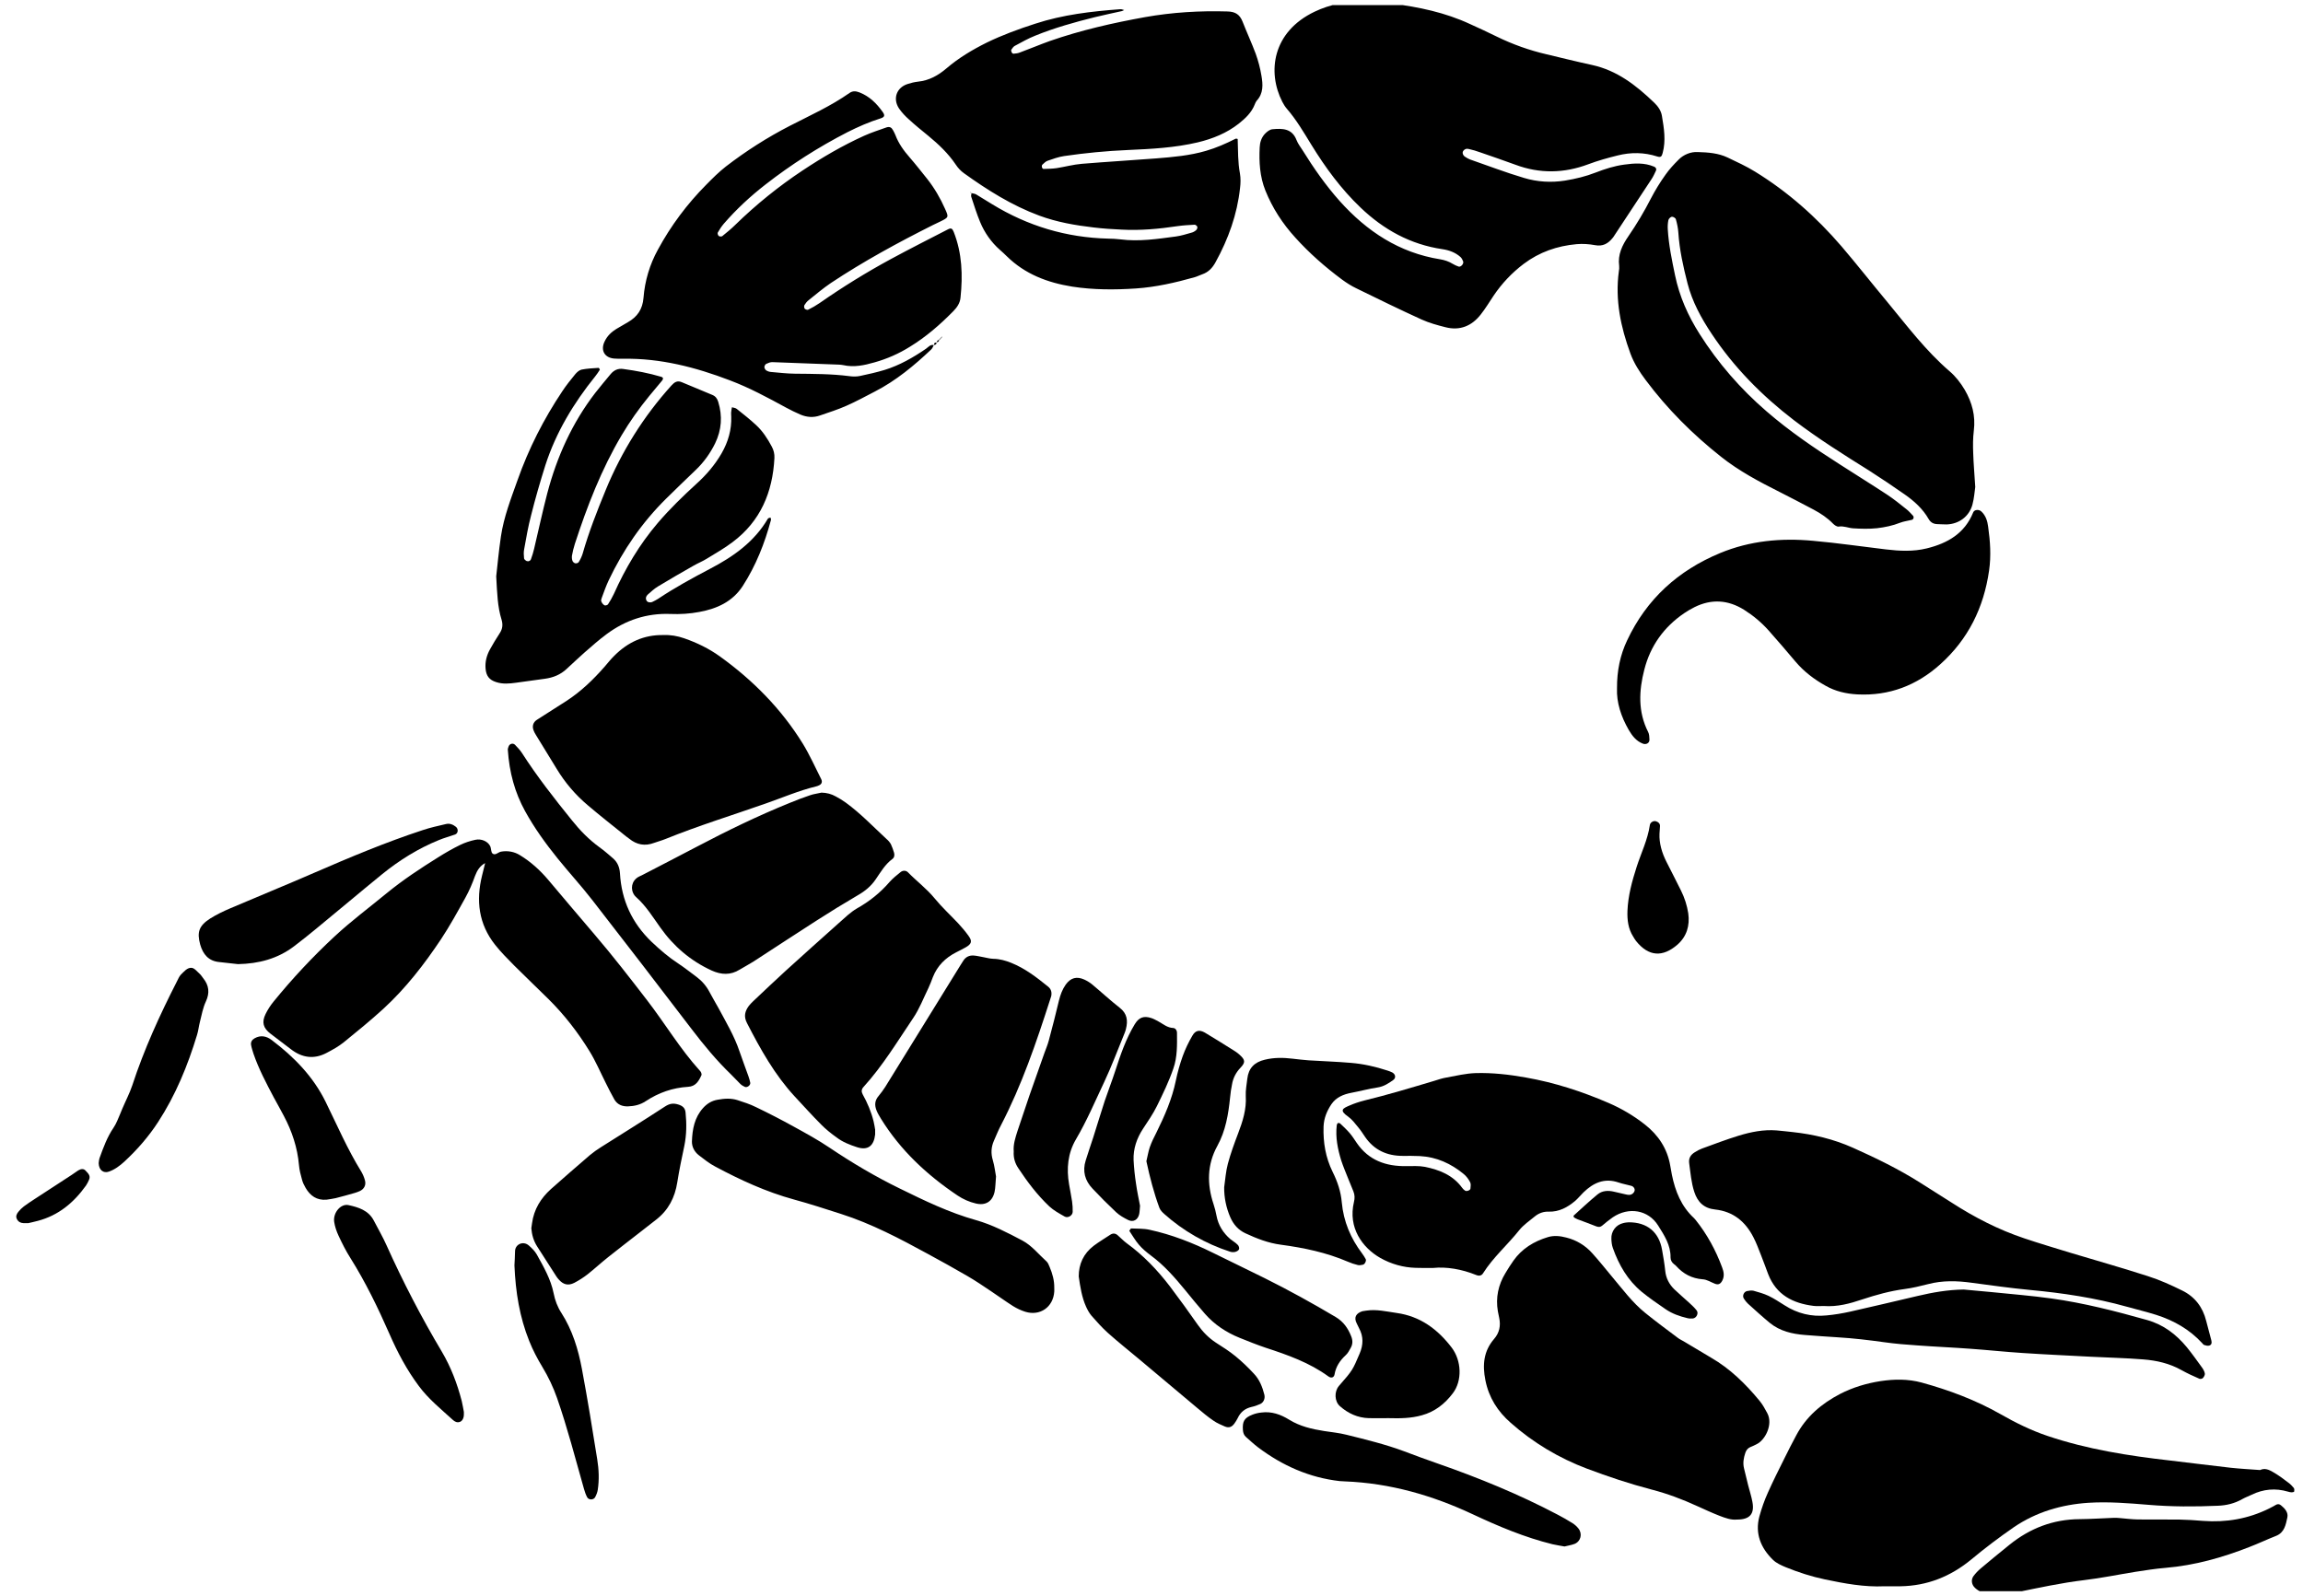 <svg width="225" height="156" viewBox="0 0 225 156" fill="none" xmlns="http://www.w3.org/2000/svg" xmlns:xlink="http://www.w3.org/1999/xlink">
	<desc>
			Created with Pixso.
	</desc>
	<defs>
		<clipPath id="clip1_230">
			<rect id="IMAGE" rx="-0.5" width="224" height="155" transform="translate(0.5 0.5)" fill="white" fill-opacity="0"/>
		</clipPath>
	</defs>
	<g clip-path="url(#clip1_230)">
		<path id="Vector" d="M133.69 0.12C131.57 0.09 129.93 0.43 128.44 1.14C124.31 3.11 123.79 7.04 125.28 9.95C125.4 10.18 125.54 10.41 125.7 10.6C126.65 11.69 127.37 12.93 128.12 14.15C129.49 16.38 131.03 18.48 132.93 20.29C135.19 22.45 137.8 23.89 140.92 24.35C141.58 24.45 142.19 24.67 142.69 25.12C142.81 25.23 142.89 25.4 142.95 25.55C143.03 25.78 142.71 26.13 142.5 26.05C142.3 25.98 142.1 25.89 141.92 25.78C141.55 25.55 141.13 25.41 140.7 25.34C136.7 24.7 133.54 22.61 130.88 19.64C129.52 18.11 128.35 16.44 127.27 14.7C127.06 14.37 126.81 14.05 126.67 13.69C126.23 12.54 125.28 12.54 124.32 12.63C124.05 12.65 123.77 12.88 123.57 13.09C123.24 13.45 123.09 13.91 123.07 14.4C123 15.84 123.08 17.26 123.63 18.63C124.32 20.34 125.31 21.86 126.55 23.22C127.92 24.74 129.46 26.09 131.1 27.31C131.55 27.64 132.03 27.95 132.54 28.19C134.64 29.22 136.75 30.25 138.88 31.22C139.63 31.56 140.43 31.78 141.23 31.98C142.64 32.34 143.8 31.85 144.67 30.73C145.13 30.15 145.51 29.51 145.92 28.9C146.72 27.71 147.71 26.66 148.86 25.79C150.4 24.63 152.14 24.03 154.04 23.86C154.64 23.81 155.25 23.85 155.84 23.96C156.59 24.1 157.1 23.81 157.54 23.27C157.57 23.24 157.6 23.2 157.62 23.17C158.87 21.28 160.11 19.4 161.35 17.51C161.52 17.26 161.64 16.98 161.77 16.71C161.87 16.52 161.78 16.36 161.61 16.29C160.65 15.88 159.65 15.95 158.66 16.09C157.71 16.22 156.8 16.51 155.9 16.86C154.93 17.24 153.93 17.48 152.89 17.65C151.56 17.86 150.19 17.78 148.9 17.39C147.11 16.86 145.37 16.19 143.61 15.58C143.45 15.52 143.29 15.42 143.15 15.33C142.94 15.21 142.84 14.94 142.94 14.78C142.99 14.69 143.08 14.61 143.18 14.57C143.28 14.53 143.39 14.53 143.5 14.56C143.88 14.64 144.25 14.76 144.62 14.89C145.77 15.29 146.92 15.68 148.06 16.1C150.44 16.99 152.81 16.94 155.18 16.05C156.11 15.7 157.08 15.43 158.05 15.19C159.33 14.87 160.63 14.88 161.9 15.29C162.25 15.4 162.35 15.31 162.44 14.95C162.77 13.74 162.57 12.53 162.37 11.34C162.29 10.81 161.97 10.37 161.59 10.01C159.85 8.34 157.98 6.88 155.54 6.35C154.06 6.03 152.59 5.66 151.11 5.31C149.42 4.92 147.77 4.33 146.22 3.57C145.36 3.14 144.49 2.75 143.62 2.35C141.19 1.22 138.61 0.68 135.97 0.35C135.07 0.23 134.16 0.17 133.69 0.12ZM192.98 47.59C192.9 46.28 192.81 45.29 192.78 44.29C192.75 43.55 192.75 42.81 192.84 42.08C193.02 40.63 192.67 39.33 191.95 38.09C191.55 37.42 191.07 36.79 190.47 36.28C188.15 34.28 186.32 31.85 184.38 29.5C182.88 27.7 181.43 25.85 179.91 24.07C177.46 21.22 174.67 18.74 171.46 16.77C170.62 16.25 169.7 15.83 168.8 15.4C167.88 14.96 166.89 14.89 165.88 14.86C165.53 14.84 165.18 14.9 164.86 15.03C164.54 15.16 164.24 15.35 164 15.6C163.54 16.06 163.09 16.54 162.72 17.07C162.19 17.81 161.71 18.59 161.29 19.4C160.64 20.67 159.9 21.91 159.09 23.09C158.49 23.96 158.04 24.88 158.19 25.99C158.21 26.16 158.19 26.34 158.16 26.51C157.78 29.3 158.34 31.96 159.29 34.55C159.64 35.5 160.18 36.34 160.78 37.14C162.9 39.98 165.39 42.46 168.16 44.65C169.9 46.03 171.86 47.07 173.85 48.07C174.97 48.64 176.09 49.22 177.2 49.81C177.89 50.18 178.54 50.61 179.09 51.18C179.23 51.32 179.47 51.49 179.64 51.46C180.13 51.38 180.58 51.6 181.04 51.63C181.82 51.68 182.61 51.7 183.38 51.62C184.15 51.53 184.92 51.37 185.65 51.08C186.01 50.94 186.41 50.9 186.79 50.8C186.95 50.76 187.02 50.52 186.89 50.39C186.68 50.17 186.48 49.93 186.24 49.75C185.63 49.26 185.02 48.77 184.37 48.34C182.85 47.34 181.29 46.38 179.76 45.39C177.27 43.8 174.83 42.14 172.59 40.2C170.05 38.01 167.84 35.47 166.05 32.64C164.92 30.86 164.08 28.98 163.65 26.9C163.34 25.41 163.03 23.93 162.94 22.41C162.92 22.11 162.94 21.8 163 21.51C163.03 21.37 163.21 21.2 163.34 21.18C163.47 21.17 163.7 21.31 163.73 21.43C163.85 21.85 163.94 22.28 163.97 22.71C164.08 24.41 164.45 26.06 164.87 27.7C165.33 29.48 166.2 31.08 167.22 32.61C169.4 35.9 172.14 38.67 175.27 41.07C177.62 42.86 180.12 44.43 182.63 46C183.8 46.75 184.95 47.52 186.09 48.32C187.02 48.97 187.86 49.73 188.43 50.73C188.63 51.07 188.91 51.21 189.28 51.22C189.59 51.22 189.89 51.26 190.19 51.25C191.38 51.21 192.37 50.49 192.7 49.33C192.88 48.67 192.92 47.97 192.98 47.59ZM94.92 18.85C94.91 18.97 94.85 19.11 94.89 19.23C95.16 20.05 95.42 20.88 95.75 21.68C96.18 22.73 96.84 23.67 97.69 24.42C97.92 24.62 98.15 24.83 98.36 25.04C100.14 26.79 102.33 27.62 104.75 28.01C106.82 28.33 108.91 28.33 110.98 28.19C112.93 28.06 114.84 27.62 116.72 27.09C116.97 27.02 117.21 26.89 117.45 26.81C118.06 26.6 118.45 26.19 118.76 25.62C120.01 23.35 120.87 20.96 121.15 18.38C121.21 17.91 121.22 17.41 121.14 16.95C120.93 15.84 120.96 14.71 120.92 13.59C120.92 13.57 120.76 13.53 120.71 13.56C119.78 14.03 118.83 14.45 117.83 14.74C116.23 15.21 114.59 15.35 112.95 15.48C110.52 15.67 108.1 15.81 105.68 16.01C104.86 16.08 104.06 16.3 103.24 16.43C102.82 16.49 102.39 16.5 101.96 16.51C101.81 16.52 101.72 16.2 101.84 16.09C102 15.95 102.15 15.78 102.35 15.71C102.88 15.53 103.41 15.33 103.97 15.25C106.03 14.95 108.1 14.75 110.19 14.66C112.48 14.56 114.79 14.44 117.03 13.91C118.48 13.56 119.85 13.01 121.03 12.08C121.68 11.56 122.28 11 122.59 10.2C122.64 10.08 122.69 9.95 122.77 9.85C123.45 9.13 123.39 8.25 123.24 7.39C123.12 6.66 122.93 5.95 122.68 5.25C122.29 4.2 121.81 3.17 121.4 2.12C121.13 1.44 120.72 1.14 119.93 1.12C117.23 1.04 114.55 1.2 111.89 1.67C108.73 2.24 105.6 2.95 102.56 4.01C101.58 4.36 100.62 4.77 99.64 5.13C99.45 5.21 99.23 5.23 99.02 5.25C98.88 5.27 98.73 4.96 98.81 4.85C98.91 4.71 99.01 4.55 99.15 4.48C99.8 4.13 100.45 3.76 101.13 3.49C103.02 2.72 104.99 2.17 106.96 1.68C107.85 1.46 108.74 1.28 109.62 1.08C109.69 1.06 109.76 1.01 109.83 0.98C109.75 0.96 109.67 0.93 109.58 0.91C109.54 0.9 109.5 0.9 109.45 0.9C106.64 1.11 103.84 1.43 101.13 2.32C99.52 2.84 97.93 3.42 96.41 4.16C95 4.86 93.66 5.66 92.47 6.68C91.65 7.38 90.77 7.87 89.68 7.98C89.34 8.02 89 8.1 88.67 8.21C87.58 8.56 87.2 9.66 87.84 10.61C88.11 11 88.45 11.36 88.8 11.67C89.41 12.23 90.05 12.75 90.69 13.27C91.7 14.1 92.64 14.99 93.38 16.09C93.59 16.41 93.87 16.71 94.18 16.93C96.48 18.58 98.86 20.08 101.53 21.07C103.26 21.71 105.05 22.02 106.86 22.23C107.77 22.34 108.68 22.4 109.59 22.44C111.42 22.54 113.23 22.37 115.04 22.1C115.59 22.02 116.15 21.99 116.72 21.96C116.8 21.96 116.96 22.08 116.98 22.18C117 22.27 116.94 22.43 116.85 22.5C116.72 22.61 116.57 22.7 116.4 22.74C115.9 22.88 115.4 23.04 114.89 23.11C113.08 23.35 111.28 23.63 109.44 23.39C109.06 23.34 108.66 23.33 108.27 23.32C104.19 23.22 100.41 22.09 96.92 19.95C96.4 19.64 95.89 19.31 95.37 19C95.23 18.92 95.05 18.91 94.89 18.87L94.92 18.85ZM91.26 33.73C90.9 33.63 90.71 33.91 90.47 34.08C89.21 34.94 87.89 35.7 86.43 36.15C85.64 36.39 84.83 36.57 84.03 36.74C83.7 36.81 83.33 36.81 82.99 36.76C81.22 36.53 79.44 36.54 77.66 36.52C76.88 36.51 76.1 36.42 75.32 36.35C75.15 36.34 74.99 36.28 74.85 36.19C74.8 36.15 74.76 36.1 74.73 36.04C74.7 35.99 74.68 35.93 74.68 35.87C74.68 35.76 74.77 35.6 74.86 35.56C75.05 35.47 75.27 35.38 75.47 35.39C77.51 35.46 79.55 35.54 81.59 35.62C81.85 35.63 82.12 35.63 82.37 35.68C83.43 35.92 84.44 35.7 85.45 35.41C86.66 35.07 87.82 34.56 88.89 33.89C90.46 32.93 91.83 31.74 93.12 30.43C93.49 30.05 93.79 29.64 93.84 29.09C94.07 26.9 94 24.75 93.18 22.67C93.04 22.32 92.92 22.25 92.6 22.42C90.74 23.38 88.88 24.32 87.05 25.31C84.65 26.61 82.32 28.05 80.07 29.62C79.72 29.86 79.34 30.08 78.95 30.27C78.88 30.31 78.69 30.24 78.62 30.17C78.56 30.09 78.54 29.9 78.59 29.82C78.7 29.64 78.84 29.46 79.01 29.33C79.72 28.76 80.42 28.17 81.17 27.66C84.36 25.54 87.71 23.72 91.13 22C91.37 21.88 91.6 21.78 91.84 21.66C92.7 21.24 92.7 21.23 92.33 20.41C91.87 19.37 91.3 18.39 90.6 17.5C90.03 16.79 89.47 16.07 88.87 15.38C88.29 14.72 87.79 14.02 87.48 13.2C87.41 13.04 87.34 12.88 87.25 12.73C87.1 12.45 86.92 12.35 86.61 12.45C85.88 12.71 85.13 12.95 84.42 13.27C82.32 14.22 80.34 15.38 78.41 16.66C76.06 18.22 73.86 20 71.84 21.97C71.44 22.37 71 22.72 70.56 23.08C70.49 23.13 70.29 23.12 70.22 23.06C70.14 22.99 70.08 22.8 70.13 22.72C70.3 22.42 70.49 22.13 70.71 21.87C71.94 20.45 73.31 19.18 74.79 18.03C77.29 16.08 79.97 14.37 82.79 12.92C83.84 12.39 84.91 11.92 86.03 11.57C86.43 11.44 86.48 11.28 86.23 10.93C85.64 10.1 84.94 9.41 83.97 9.03C83.62 8.9 83.32 8.86 82.99 9.09C81.17 10.37 79.14 11.28 77.18 12.29C74.98 13.42 72.88 14.76 70.92 16.27C70.24 16.8 69.62 17.42 69.01 18.04C67.14 19.92 65.54 22.06 64.28 24.39C63.48 25.84 63 27.44 62.87 29.1C62.78 30.22 62.27 30.96 61.34 31.49C60.96 31.71 60.59 31.93 60.21 32.15C59.72 32.45 59.32 32.84 59.07 33.37C58.65 34.23 59.06 34.96 60 35.04C60.3 35.07 60.61 35.06 60.91 35.06C64.53 35 67.96 35.89 71.31 37.17C73.22 37.89 75.01 38.86 76.81 39.84C77.26 40.09 77.74 40.31 78.21 40.52C78.83 40.78 79.48 40.83 80.12 40.6C80.98 40.3 81.85 40.03 82.68 39.66C83.64 39.24 84.55 38.74 85.48 38.26C87.54 37.2 89.31 35.73 90.99 34.14C91.1 34.03 91.16 33.86 91.24 33.71L91.26 33.73L91.26 33.73ZM184.1 155.02C184.62 155.02 185.14 155.03 185.66 155.02C188.28 154.98 190.56 154.07 192.58 152.41C193.91 151.3 195.3 150.25 196.73 149.26C198.93 147.76 201.41 147.03 204.06 146.86C206.01 146.74 207.96 146.9 209.91 147.06C212.16 147.25 214.42 147.25 216.68 147.15C217.51 147.12 218.31 146.93 219.05 146.51C219.35 146.34 219.68 146.22 219.99 146.07C221.13 145.52 222.31 145.41 223.53 145.77C223.65 145.81 223.79 145.84 223.91 145.84C223.99 145.84 224.13 145.8 224.14 145.76C224.16 145.64 224.16 145.49 224.1 145.41C223.94 145.21 223.75 145.02 223.54 144.87C223.06 144.5 222.57 144.14 222.04 143.84C221.68 143.63 221.26 143.44 220.81 143.66C219.86 143.59 218.91 143.54 217.96 143.44C215.98 143.22 214 142.96 212.02 142.73C207.96 142.27 203.94 141.64 200.05 140.33C198.44 139.79 196.92 139.04 195.45 138.2C193.02 136.82 190.43 135.85 187.74 135.11C186.41 134.75 185.06 134.77 183.73 134.97C182.36 135.18 181.03 135.58 179.78 136.22C177.96 137.17 176.46 138.44 175.49 140.27C175.1 141 174.72 141.73 174.36 142.47C173.8 143.6 173.23 144.72 172.72 145.87C172.38 146.62 172.11 147.4 171.89 148.19C171.44 149.87 172.03 151.28 173.22 152.44C173.55 152.76 174.02 152.97 174.45 153.15C175.7 153.66 176.97 154.07 178.3 154.35C180.21 154.75 182.13 155.11 184.1 155.02ZM48.48 56.32C48.57 57.99 48.61 59.3 49 60.55C49.15 61.05 49.1 61.47 48.81 61.9C48.48 62.41 48.16 62.93 47.87 63.46C47.55 64.04 47.38 64.67 47.44 65.34C47.5 66.05 47.8 66.45 48.48 66.66C49.12 66.87 49.77 66.81 50.42 66.72C51.36 66.59 52.31 66.46 53.25 66.33C54.05 66.22 54.76 65.93 55.35 65.38C55.93 64.85 56.49 64.31 57.08 63.79C57.8 63.16 58.51 62.53 59.28 61.96C61.12 60.6 63.19 59.91 65.49 60C66.45 60.04 67.4 59.98 68.34 59.8C70.06 59.48 71.57 58.8 72.57 57.26C73.85 55.27 74.71 53.1 75.32 50.82C75.34 50.75 75.3 50.66 75.28 50.58C75.19 50.61 75.06 50.62 75.02 50.69C73.69 52.96 71.64 54.4 69.38 55.58C67.65 56.49 65.94 57.42 64.31 58.51C64.13 58.62 63.94 58.73 63.74 58.82C63.53 58.92 63.25 58.86 63.17 58.7C63.04 58.47 63.12 58.26 63.28 58.11C63.61 57.82 63.93 57.52 64.3 57.3C65.45 56.6 66.62 55.93 67.78 55.27C68.2 55.03 68.65 54.85 69.05 54.6C69.9 54.08 70.78 53.58 71.57 52.98C74.3 50.94 75.49 48.1 75.66 44.76C75.68 44.36 75.59 43.99 75.4 43.64C74.99 42.87 74.52 42.14 73.87 41.54C73.27 40.98 72.62 40.47 71.98 39.96C71.86 39.86 71.67 39.85 71.51 39.8C71.48 39.97 71.44 40.14 71.43 40.31C71.42 40.43 71.44 40.57 71.44 40.7C71.49 41.99 71.14 43.18 70.5 44.3C69.84 45.44 69 46.42 68.02 47.3C66.71 48.5 65.43 49.74 64.27 51.1C62.48 53.2 61.09 55.54 59.97 58.05C59.8 58.41 59.61 58.74 59.4 59.06C59.34 59.14 59.13 59.2 59.05 59.15C58.91 59.06 58.81 58.93 58.75 58.78C58.7 58.68 58.75 58.52 58.8 58.4C59.01 57.83 59.21 57.26 59.47 56.71C60.88 53.74 62.72 51.07 65.06 48.75C66.01 47.8 66.99 46.88 67.96 45.94C68.75 45.19 69.39 44.3 69.87 43.32C70.5 42.01 70.6 40.66 70.17 39.27C70.07 38.95 69.91 38.73 69.61 38.6C68.61 38.18 67.61 37.77 66.61 37.35C66.17 37.16 65.89 37.35 65.6 37.67C62.89 40.67 60.72 44.13 59.18 47.88C58.34 49.92 57.53 51.98 56.92 54.12C56.83 54.4 56.7 54.68 56.54 54.93C56.49 55.02 56.31 55.07 56.2 55.05C56.14 55.03 56.08 55 56.04 54.96C55.99 54.92 55.95 54.86 55.93 54.81C55.87 54.64 55.86 54.47 55.88 54.3C55.95 53.92 56.04 53.53 56.16 53.16C57.36 49.48 58.75 45.88 60.73 42.54C61.53 41.19 62.44 39.91 63.43 38.7C63.84 38.2 64.26 37.7 64.68 37.2C64.83 37.02 64.8 36.88 64.59 36.82C63.38 36.46 62.15 36.23 60.9 36.06C60.37 35.98 59.97 36.18 59.64 36.58C59.15 37.18 58.64 37.77 58.16 38.39C55.9 41.33 54.41 44.63 53.47 48.2C53 50 52.61 51.83 52.18 53.64C52.1 53.98 52 54.31 51.88 54.63C51.87 54.67 51.85 54.71 51.82 54.74C51.79 54.78 51.75 54.8 51.71 54.82C51.67 54.84 51.63 54.85 51.59 54.85C51.54 54.85 51.5 54.84 51.46 54.83C51.35 54.78 51.21 54.66 51.2 54.57C51.17 54.27 51.15 53.96 51.21 53.67C51.41 52.56 51.6 51.44 51.89 50.35C52.3 48.71 52.77 47.09 53.28 45.47C54.32 42.25 56.04 39.4 58.16 36.77C58.32 36.57 58.46 36.36 58.6 36.14C58.62 36.11 58.52 35.95 58.48 35.95C57.93 35.99 57.36 36.01 56.82 36.12C56.59 36.17 56.36 36.38 56.2 36.57C55.76 37.11 55.32 37.65 54.94 38.23C53.12 40.95 51.65 43.84 50.56 46.93C49.92 48.73 49.22 50.52 48.94 52.42C48.73 53.84 48.6 55.26 48.48 56.32ZM140.02 123.91C141.3 123.78 142.79 124.02 144.22 124.6C144.51 124.72 144.75 124.67 144.9 124.42C145.88 122.87 147.28 121.66 148.42 120.23C148.84 119.7 149.44 119.3 149.97 118.86C150.35 118.55 150.82 118.39 151.3 118.41C152.32 118.44 153.14 117.99 153.89 117.36C154.18 117.11 154.43 116.79 154.71 116.52C155.67 115.59 156.76 115.09 158.13 115.56C158.54 115.7 158.97 115.77 159.39 115.89C159.62 115.96 159.76 116.21 159.69 116.39C159.66 116.49 159.59 116.58 159.51 116.65C159.42 116.72 159.32 116.76 159.21 116.77C159.08 116.78 158.95 116.75 158.82 116.72C158.44 116.64 158.06 116.55 157.69 116.46C157.11 116.32 156.53 116.35 156.07 116.73C155.27 117.39 154.51 118.1 153.74 118.8C153.72 118.82 153.75 118.95 153.79 118.98C153.9 119.05 154.02 119.11 154.14 119.16C154.75 119.39 155.36 119.61 155.96 119.85C156.19 119.93 156.36 119.93 156.55 119.76C156.87 119.48 157.22 119.21 157.57 118.96C159.11 117.92 161.03 118.22 162 119.77C162.59 120.71 163.23 121.68 163.21 122.88C163.21 123.16 163.34 123.38 163.56 123.55C163.63 123.6 163.7 123.65 163.76 123.72C164.45 124.49 165.29 124.94 166.35 125.02C166.77 125.04 167.16 125.31 167.56 125.46C167.9 125.59 168.11 125.46 168.28 125.12C168.49 124.69 168.41 124.28 168.25 123.86C167.63 122.18 166.78 120.62 165.66 119.22C165.6 119.16 165.55 119.08 165.49 119.03C164.25 117.88 163.67 116.41 163.34 114.8C163.28 114.51 163.23 114.21 163.18 113.91C162.89 112.24 162.02 110.93 160.71 109.9C159.62 109.04 158.42 108.33 157.14 107.78C154.54 106.66 151.87 105.79 149.07 105.3C147.45 105.01 145.8 104.82 144.15 104.87C143.21 104.9 142.27 105.13 141.33 105.3C140.9 105.37 140.49 105.51 140.08 105.64C137.83 106.31 135.59 106.99 133.32 107.54C132.81 107.67 132.32 107.83 131.84 108.04C131.21 108.31 130.8 108.49 131.71 109.12C132.09 109.39 132.39 109.79 132.69 110.16C132.94 110.45 133.15 110.79 133.37 111.11C134.26 112.4 135.51 112.96 137.05 112.96C137.61 112.96 138.17 112.95 138.74 112.98C140.36 113.07 141.76 113.71 143 114.73C143.26 114.94 143.47 115.23 143.63 115.53C143.72 115.7 143.68 115.95 143.66 116.16C143.64 116.33 143.26 116.46 143.13 116.35C143.02 116.28 142.93 116.19 142.85 116.08C141.95 114.84 140.63 114.32 139.21 114.03C138.62 113.92 138 113.96 137.39 113.96C135.41 113.99 133.72 113.4 132.55 111.69C132.33 111.37 132.12 111.03 131.87 110.74C131.59 110.41 131.27 110.12 130.96 109.82C130.91 109.76 130.79 109.73 130.72 109.75C130.66 109.78 130.61 109.88 130.6 109.96C130.46 111.15 130.69 112.29 131.04 113.42C131.24 114.03 131.5 114.63 131.74 115.24C131.9 115.64 132.07 116.04 132.23 116.44C132.36 116.77 132.37 117.1 132.28 117.46C131.68 119.98 133.1 121.93 134.85 122.93C135.91 123.53 137.1 123.87 138.32 123.9C138.8 123.92 139.28 123.91 140.02 123.91Z" fill="#000000" fill-opacity="1" fill-rule="nonzero"/>
		<path id="Vector" d="M169.68 148.5C170.95 148.51 171.43 147.95 171.21 146.78C171.11 146.23 170.93 145.69 170.79 145.14C170.66 144.6 170.52 144.05 170.39 143.5C170.26 142.98 170.35 142.47 170.52 141.97C170.61 141.71 170.76 141.52 171.02 141.41C171.22 141.33 171.42 141.24 171.61 141.14C172.46 140.74 173.25 139.19 172.66 138.1C172.44 137.69 172.21 137.26 171.91 136.9C170.55 135.25 169.04 133.76 167.17 132.68C166.27 132.15 165.38 131.61 164.49 131.08C164.3 130.97 164.1 130.88 163.93 130.75C162.85 129.94 161.77 129.14 160.73 128.3C159.47 127.28 158.51 125.97 157.48 124.75C156.84 123.98 156.22 123.2 155.55 122.46C154.88 121.71 154 121.18 153.02 120.94C152.42 120.78 151.8 120.72 151.22 120.9C149.87 121.31 148.69 122.02 147.86 123.2C147.58 123.59 147.33 124 147.08 124.41C146.38 125.56 146.11 126.81 146.34 128.15C146.38 128.36 146.43 128.58 146.47 128.79C146.63 129.55 146.5 130.24 145.97 130.85C144.95 132.03 144.82 133.38 145.12 134.88C145.46 136.59 146.32 137.93 147.6 139.05C149.78 140.98 152.3 142.49 155.03 143.52C157.1 144.3 159.19 145 161.33 145.56C162.89 145.96 164.39 146.53 165.85 147.2C166.56 147.52 167.27 147.85 167.99 148.13C168.56 148.35 169.14 148.56 169.68 148.5ZM178.17 127.63C179.52 127.73 180.74 127.39 181.93 126.99C183.29 126.54 184.66 126.16 186.09 125.97C186.86 125.87 187.62 125.68 188.38 125.49C189.79 125.12 191.21 125.16 192.64 125.36C194.53 125.61 196.42 125.88 198.32 126.06C201.52 126.36 204.69 126.83 207.79 127.7C208.75 127.97 209.72 128.2 210.67 128.5C212.39 129.05 213.92 129.92 215.16 131.27C215.22 131.33 215.27 131.42 215.35 131.44C215.5 131.49 215.69 131.54 215.83 131.5C216.09 131.43 216.1 131.2 216.04 130.97C215.87 130.34 215.7 129.72 215.54 129.08C215.21 127.74 214.43 126.72 213.2 126.12C212.11 125.58 211 125.08 209.84 124.71C207.33 123.9 204.78 123.18 202.25 122.42C200.76 121.96 199.26 121.52 197.78 121.02C195.26 120.18 192.91 118.97 190.68 117.53C189.65 116.87 188.62 116.22 187.6 115.58C185.5 114.25 183.28 113.17 181.02 112.16C179.14 111.32 177.16 110.85 175.12 110.63C174.6 110.58 174.09 110.51 173.57 110.47C172.29 110.37 171.06 110.62 169.85 110.99C168.65 111.36 167.47 111.81 166.29 112.24C166.05 112.33 165.82 112.45 165.6 112.59C165.2 112.83 164.96 113.16 165.03 113.67C165.16 114.61 165.23 115.56 165.53 116.48C165.86 117.5 166.5 118.09 167.57 118.2C169.33 118.39 170.52 119.38 171.3 120.9C171.6 121.47 171.82 122.09 172.06 122.69C172.3 123.3 172.52 123.91 172.75 124.52C173.54 126.55 175.17 127.37 177.19 127.62C177.53 127.66 177.89 127.63 178.17 127.63ZM47.41 84.3L47.1 85.55C46.49 88.01 46.76 90.3 48.37 92.33C48.93 93.04 49.58 93.69 50.22 94.34C51.32 95.44 52.46 96.52 53.57 97.62C55.12 99.15 56.45 100.87 57.59 102.72C58.2 103.71 58.66 104.8 59.19 105.85C59.46 106.39 59.73 106.93 60.03 107.46C60.32 107.95 60.8 108.14 61.36 108.12C61.98 108.1 62.57 107.96 63.09 107.61C64.35 106.78 65.72 106.3 67.23 106.21C67.96 106.17 68.26 105.66 68.52 105.1C68.56 105.03 68.54 104.92 68.51 104.84C68.48 104.76 68.43 104.69 68.37 104.63C66.44 102.5 64.97 100.02 63.22 97.75C61.55 95.58 59.88 93.42 58.1 91.34C56.57 89.56 55.07 87.76 53.55 85.97C52.76 85.04 51.86 84.22 50.81 83.58C50.26 83.23 49.59 83.11 48.94 83.23C48.66 83.29 48.38 83.63 48.12 83.41C47.96 83.28 48 82.92 47.89 82.69C47.67 82.23 47.04 81.94 46.44 82.07C45.93 82.18 45.43 82.34 44.96 82.57C44.22 82.93 43.51 83.34 42.81 83.78C41.08 84.86 39.38 85.98 37.79 87.28C36.08 88.69 34.3 90.01 32.68 91.52C30.55 93.5 28.56 95.63 26.72 97.89C26.42 98.26 26.16 98.66 25.95 99.09C25.55 99.9 25.71 100.47 26.43 101.02C27.08 101.53 27.75 102.01 28.4 102.52C29.5 103.38 30.68 103.55 31.92 102.89C32.49 102.59 33.07 102.27 33.57 101.87C34.89 100.8 36.2 99.73 37.45 98.59C39.64 96.58 41.45 94.24 43.09 91.78C43.95 90.48 44.7 89.11 45.46 87.74C45.84 87.06 46.15 86.33 46.41 85.6C46.62 85.05 46.9 84.6 47.43 84.33L47.5 84.25C47.47 84.27 47.44 84.29 47.41 84.3ZM64.8 62.06C62.92 62.03 61.35 62.75 60.03 64.07C59.69 64.4 59.39 64.78 59.08 65.14C57.96 66.42 56.75 67.59 55.31 68.52C54.36 69.12 53.41 69.73 52.46 70.34C52.1 70.57 51.97 70.94 52.12 71.35C52.17 71.51 52.26 71.66 52.35 71.81C53.02 72.92 53.7 74.03 54.39 75.14C55.2 76.48 56.22 77.68 57.42 78.69C58.64 79.73 59.91 80.72 61.16 81.73C61.26 81.81 61.37 81.88 61.47 81.96C62.21 82.56 63.01 82.71 63.91 82.37C64.27 82.24 64.65 82.14 65.02 81.99C68.23 80.69 71.55 79.67 74.82 78.52C76.45 77.95 78.05 77.26 79.74 76.85C79.83 76.83 79.91 76.8 79.99 76.76C80.27 76.65 80.37 76.42 80.23 76.14C79.64 74.98 79.11 73.78 78.43 72.67C76.33 69.27 73.56 66.47 70.32 64.14C69.26 63.38 68.09 62.81 66.85 62.38C66.19 62.15 65.51 62.03 64.8 62.06ZM157.98 67.26C157.92 68.65 158.38 70.04 159.13 71.34C159.46 71.9 159.85 72.42 160.5 72.67C160.82 72.8 161.16 72.62 161.15 72.28C161.14 72.03 161.13 71.74 161.02 71.53C160.01 69.55 160.12 67.48 160.65 65.43C161.24 63.12 162.56 61.27 164.55 59.92C164.88 59.7 165.21 59.5 165.56 59.33C167.22 58.51 168.83 58.62 170.39 59.59C171.28 60.15 172.08 60.82 172.78 61.6C173.67 62.61 174.56 63.63 175.42 64.66C176.25 65.64 177.24 66.39 178.35 67.01C179.31 67.56 180.36 67.8 181.46 67.86C184.58 68.02 187.27 66.98 189.56 64.92C192.29 62.47 193.81 59.39 194.33 55.76C194.54 54.31 194.44 52.9 194.24 51.48C194.17 50.92 194.01 50.38 193.56 49.97C193.32 49.76 192.89 49.8 192.78 50.07C191.95 52.13 190.28 53.09 188.25 53.59C186.92 53.92 185.58 53.85 184.24 53.69C181.87 53.41 179.51 53.06 177.13 52.85C174.02 52.56 170.97 52.84 168.05 54.05C163.95 55.75 160.87 58.54 158.97 62.58C158.29 64.01 157.97 65.54 157.98 67.26L157.98 67.26ZM85.49 110.34C85.48 110.27 85.43 109.92 85.35 109.59C85.12 108.66 84.75 107.78 84.28 106.94C84.14 106.68 84.16 106.45 84.36 106.23C86.24 104.16 87.68 101.77 89.23 99.47C89.83 98.58 90.22 97.55 90.7 96.57C90.87 96.22 91 95.85 91.14 95.49C91.58 94.38 92.36 93.61 93.41 93.07C93.72 92.91 94.03 92.76 94.33 92.59C94.93 92.25 95.01 91.98 94.62 91.45C94.32 91.03 93.98 90.63 93.63 90.25C92.86 89.43 92.02 88.66 91.31 87.79C90.53 86.84 89.55 86.11 88.7 85.24C88.52 85.06 88.21 85.04 87.98 85.23C87.61 85.53 87.23 85.83 86.92 86.18C86 87.25 84.93 88.1 83.7 88.79C83.07 89.16 82.54 89.69 81.98 90.18C80.23 91.74 78.48 93.31 76.75 94.88C75.69 95.85 74.65 96.84 73.61 97.82C73.45 97.97 73.3 98.13 73.16 98.3C72.78 98.82 72.64 99.33 72.98 99.98C74.29 102.53 75.68 105.03 77.65 107.16C78.51 108.08 79.35 109.02 80.24 109.91C80.69 110.37 81.21 110.78 81.74 111.16C82.33 111.61 83.02 111.88 83.73 112.11C84.81 112.46 85.38 111.96 85.5 110.87C85.5 110.79 85.5 110.7 85.5 110.34L85.49 110.34ZM80.26 77.46C79.89 77.55 79.49 77.59 79.13 77.72C78.47 77.94 77.83 78.19 77.19 78.45C74.05 79.72 71.01 81.2 68.01 82.78C66.25 83.71 64.47 84.62 62.7 85.54C62.59 85.6 62.46 85.64 62.35 85.71C61.71 86.09 61.55 86.89 61.99 87.5C62.05 87.57 62.1 87.63 62.17 87.69C63.12 88.54 63.78 89.62 64.51 90.64C65.81 92.48 67.47 93.9 69.54 94.85C70.48 95.27 71.37 95.31 72.26 94.76C72.7 94.49 73.17 94.25 73.61 93.97C75.65 92.65 77.67 91.31 79.72 90C81.07 89.13 82.44 88.29 83.82 87.48C84.52 87.08 85.1 86.6 85.55 85.94C86.04 85.23 86.47 84.47 87.19 83.94C87.38 83.8 87.41 83.56 87.35 83.34C87.27 83.05 87.16 82.77 87.04 82.5C86.93 82.31 86.79 82.14 86.62 82C85.32 80.8 84.09 79.5 82.65 78.45C82.33 78.22 82 78.01 81.65 77.83C81.23 77.59 80.75 77.47 80.26 77.46Z" fill="#000000" fill-opacity="1" fill-rule="nonzero"/>
		<path id="Vector" d="M97.31 114.97C97.23 114.57 97.17 113.96 97 113.39C96.8 112.73 96.83 112.11 97.1 111.49C97.33 110.98 97.53 110.45 97.8 109.95C99.83 106.04 101.24 101.9 102.58 97.73C102.62 97.61 102.67 97.48 102.7 97.36C102.78 96.99 102.7 96.66 102.4 96.42C101.29 95.52 100.15 94.64 98.81 94.1C98.24 93.87 97.67 93.71 97.04 93.7C96.7 93.69 96.37 93.59 96.03 93.53C95.73 93.48 95.43 93.4 95.13 93.38C94.72 93.35 94.37 93.5 94.13 93.86C94.03 94.01 93.94 94.15 93.85 94.3C91.6 97.95 89.34 101.61 87.08 105.26C86.7 105.89 86.32 106.53 85.85 107.09C85.44 107.56 85.44 108.02 85.64 108.53C85.75 108.81 85.92 109.07 86.07 109.33C87.98 112.42 90.56 114.82 93.55 116.83C94.09 117.19 94.69 117.46 95.33 117.61C96.28 117.84 96.96 117.43 97.17 116.47C97.26 116.05 97.25 115.61 97.31 114.97ZM103 125.83C103.01 125.13 102.82 124.46 102.55 123.82C102.47 123.62 102.38 123.39 102.23 123.26C101.46 122.57 100.82 121.73 99.88 121.23C98.42 120.46 96.95 119.69 95.36 119.24C92.75 118.51 90.33 117.34 87.91 116.15C85.53 114.99 83.25 113.64 81.05 112.16C79.94 111.41 78.75 110.76 77.57 110.11C76.36 109.44 75.12 108.8 73.87 108.2C73.29 107.91 72.67 107.71 72.05 107.51C71.42 107.31 70.78 107.35 70.12 107.47C69.53 107.57 69.08 107.85 68.69 108.28C67.85 109.21 67.64 110.36 67.6 111.55C67.59 112.08 67.85 112.57 68.28 112.9C68.8 113.3 69.31 113.71 69.89 114.01C72.34 115.32 74.86 116.48 77.56 117.22C79.11 117.64 80.63 118.14 82.16 118.63C85.16 119.59 87.92 121.05 90.67 122.55C91.96 123.25 93.26 123.97 94.53 124.71C95.32 125.17 96.07 125.68 96.83 126.19C97.55 126.67 98.25 127.18 98.99 127.65C99.35 127.87 99.75 128.06 100.16 128.19C101.61 128.64 102.9 127.74 103 126.22C103.01 126.1 103 125.97 103 125.83ZM119.6 116.03C119.59 117.04 119.8 118.04 120.2 118.96C120.51 119.67 120.99 120.21 121.69 120.53C122.79 121.04 123.91 121.48 125.14 121.64C127.38 121.94 129.59 122.4 131.68 123.3C132 123.44 132.33 123.55 132.67 123.63C132.82 123.66 133.01 123.63 133.17 123.59C133.35 123.54 133.51 123.2 133.43 123.05C133.33 122.86 133.21 122.68 133.08 122.5C131.96 121.02 131.26 119.37 131.09 117.5C131 116.45 130.67 115.47 130.2 114.53C129.51 113.13 129.26 111.65 129.31 110.1C129.34 109.29 129.63 108.58 130.07 107.92C130.54 107.23 131.25 106.94 132.05 106.79C132.9 106.63 133.74 106.4 134.6 106.27C135.19 106.18 135.65 105.88 136.11 105.55C136.4 105.35 136.35 104.99 136.03 104.81C135.87 104.73 135.71 104.67 135.55 104.62C134.39 104.24 133.2 103.97 131.99 103.87C130.61 103.75 129.22 103.71 127.83 103.62C127.31 103.58 126.8 103.52 126.28 103.46C125.37 103.35 124.47 103.34 123.57 103.56C122.55 103.8 121.98 104.39 121.86 105.42C121.8 105.98 121.68 106.55 121.71 107.11C121.79 108.41 121.41 109.59 120.96 110.77C120.59 111.74 120.23 112.72 119.96 113.73C119.76 114.48 119.71 115.26 119.6 116.03ZM191.85 126.02C190.31 126.04 188.82 126.3 187.34 126.65C185.15 127.16 182.96 127.69 180.76 128.18C180 128.35 179.22 128.48 178.45 128.55C176.98 128.7 175.61 128.37 174.35 127.56C173.84 127.24 173.33 126.9 172.79 126.64C172.32 126.42 171.82 126.28 171.32 126.14C171.12 126.09 170.89 126.13 170.68 126.17C170.37 126.24 170.2 126.64 170.37 126.9C170.48 127.08 170.62 127.26 170.77 127.4C171.48 128.04 172.19 128.69 172.92 129.29C173.91 130.09 175.09 130.36 176.31 130.46C177.4 130.55 178.48 130.62 179.56 130.69C181.07 130.78 182.58 130.96 184.09 131.17C185.16 131.32 186.24 131.41 187.32 131.48C189.05 131.61 190.79 131.68 192.52 131.81C194.2 131.93 195.89 132.11 197.57 132.22C199.82 132.37 202.08 132.47 204.33 132.59C206.02 132.68 207.71 132.71 209.4 132.85C210.7 132.95 211.96 133.24 213.12 133.89C213.69 134.21 214.28 134.48 214.88 134.74C214.97 134.78 215.16 134.74 215.22 134.67C215.33 134.55 215.43 134.37 215.41 134.23C215.38 134.03 215.26 133.82 215.14 133.65C214.66 132.99 214.18 132.31 213.66 131.67C212.62 130.41 211.39 129.46 209.77 129C206.68 128.13 203.57 127.33 200.39 126.89C198.46 126.62 196.51 126.47 194.57 126.27C193.66 126.18 192.75 126.1 191.85 126.02ZM51.91 120.03C51.96 120.67 52.13 121.25 52.46 121.78C53.08 122.76 53.72 123.75 54.35 124.73C54.42 124.84 54.5 124.94 54.59 125.04C55.03 125.54 55.5 125.67 56.1 125.37C56.56 125.13 57 124.85 57.41 124.53C58.09 123.99 58.73 123.4 59.41 122.86C60.42 122.05 61.46 121.26 62.48 120.46C63.03 120.04 63.58 119.61 64.12 119.18C65.31 118.25 65.94 117.02 66.17 115.54C66.36 114.34 66.61 113.15 66.86 111.97C67.08 110.89 67.09 109.81 66.98 108.73C66.94 108.3 66.72 108.08 66.27 107.94C65.76 107.78 65.41 107.85 64.96 108.14C62.9 109.49 60.79 110.79 58.71 112.11C58.34 112.34 57.99 112.59 57.65 112.87C56.37 113.97 55.09 115.08 53.83 116.2C52.83 117.1 52.16 118.19 51.98 119.54C51.95 119.71 51.93 119.88 51.91 120.03ZM105.39 124.74C105.54 125.77 105.69 126.76 106.1 127.68C106.24 127.99 106.41 128.31 106.63 128.57C107.14 129.15 107.66 129.74 108.24 130.26C109.24 131.15 110.29 131.99 111.32 132.85C113.21 134.44 115.1 136.03 117 137.62C117.5 138.04 118 138.46 118.53 138.82C118.88 139.07 119.28 139.24 119.68 139.41C120.06 139.56 120.33 139.47 120.58 139.14C120.71 138.96 120.83 138.78 120.92 138.59C121.2 137.99 121.64 137.64 122.29 137.49C122.58 137.43 122.87 137.32 123.14 137.2C123.46 137.04 123.61 136.67 123.53 136.31C123.34 135.55 123.05 134.81 122.5 134.24C121.94 133.63 121.35 133.07 120.71 132.54C120.11 132.05 119.45 131.63 118.79 131.21C118.09 130.75 117.52 130.17 117.04 129.49C116.15 128.21 115.23 126.95 114.29 125.7C113.07 124.11 111.7 122.67 110.07 121.49C109.76 121.26 109.49 120.97 109.19 120.71C108.97 120.52 108.73 120.5 108.48 120.66C107.94 121.02 107.38 121.35 106.86 121.74C105.86 122.5 105.39 123.53 105.39 124.74ZM195.5 155.87C195.94 155.79 196.46 155.72 196.96 155.62C199.17 155.17 201.37 154.69 203.61 154.42C205.29 154.22 206.94 153.88 208.61 153.61C209.6 153.46 210.58 153.3 211.57 153.22C214.41 152.98 217.11 152.22 219.74 151.19C220.63 150.85 221.49 150.44 222.38 150.09C223.19 149.76 223.32 149 223.47 148.3C223.58 147.81 223.23 147.41 222.84 147.1C222.77 147.04 222.69 147.01 222.61 147C222.52 146.99 222.43 147.01 222.36 147.06C222.13 147.18 221.91 147.32 221.67 147.43C219.64 148.43 217.49 148.8 215.24 148.63C214.46 148.56 213.68 148.52 212.9 148.5C211.56 148.48 210.21 148.51 208.87 148.49C208.26 148.48 207.66 148.4 207.06 148.35C206.89 148.34 206.71 148.32 206.54 148.33C205.42 148.37 204.29 148.45 203.16 148.46C200.58 148.48 198.33 149.35 196.34 150.95C195.39 151.72 194.45 152.48 193.52 153.27C193.26 153.49 193.02 153.74 192.81 154.02C192.54 154.39 192.62 154.88 192.97 155.19C193.33 155.52 193.78 155.7 194.25 155.77C194.64 155.83 195.03 155.83 195.5 155.87ZM99.04 112.53C99 113.14 99.16 113.67 99.48 114.15C100.37 115.5 101.34 116.78 102.51 117.89C102.94 118.29 103.49 118.59 104.02 118.89C104.33 119.06 104.78 118.8 104.8 118.44C104.81 118.1 104.79 117.75 104.74 117.41C104.66 116.85 104.54 116.3 104.45 115.75C104.18 114.2 104.32 112.7 105.12 111.34C106.18 109.54 106.99 107.62 107.88 105.74C108.62 104.17 109.22 102.54 109.88 100.94C109.93 100.82 109.97 100.69 110 100.57C110.21 99.75 110.13 99.05 109.39 98.48C108.47 97.76 107.61 96.96 106.71 96.21C106.48 96.02 106.22 95.86 105.94 95.73C105.18 95.39 104.61 95.55 104.12 96.22C103.79 96.69 103.6 97.21 103.46 97.77C103.15 99.07 102.82 100.38 102.47 101.67C102.36 102.09 102.19 102.49 102.04 102.9C101.55 104.29 101.06 105.68 100.57 107.07C100.18 108.22 99.79 109.37 99.41 110.52C99.2 111.18 98.98 111.84 99.04 112.53ZM152.85 151.13C153.17 151.05 153.51 151 153.83 150.88C154.45 150.63 154.62 149.89 154.21 149.37C154.04 149.16 153.85 148.99 153.63 148.85C153.15 148.55 152.66 148.27 152.16 148.01C148.4 146.03 144.47 144.42 140.45 143.02C139.35 142.64 138.25 142.23 137.16 141.82C135.33 141.14 133.43 140.68 131.54 140.21C130.83 140.03 130.1 139.96 129.38 139.85C128.17 139.66 127 139.39 125.95 138.74C125.11 138.22 124.23 137.91 123.23 138.04C122.94 138.07 122.63 138.14 122.36 138.25C121.57 138.56 121.37 138.9 121.43 139.75C121.45 140.02 121.53 140.26 121.74 140.44C122.13 140.78 122.51 141.14 122.92 141.45C125.29 143.23 127.91 144.4 130.88 144.74C131.05 144.75 131.22 144.76 131.4 144.77C135.8 144.94 139.94 146.13 143.9 147.99C146.42 149.17 148.96 150.24 151.67 150.91C152.05 151 152.43 151.05 152.85 151.13ZM110.33 120.28C110.63 120.72 110.9 121.21 111.27 121.64C111.6 122.03 112.01 122.37 112.42 122.68C113.73 123.64 114.78 124.85 115.8 126.09C116.43 126.86 117.06 127.64 117.72 128.39C118.65 129.45 119.8 130.21 121.11 130.74C121.95 131.08 122.8 131.42 123.66 131.71C125.8 132.41 127.93 133.16 129.78 134.51C130.05 134.71 130.32 134.63 130.38 134.33C130.51 133.56 130.9 132.97 131.46 132.45C131.68 132.26 131.83 131.97 131.97 131.71C132.17 131.35 132.17 130.99 132.01 130.59C131.7 129.8 131.25 129.16 130.5 128.71C128.23 127.36 125.91 126.08 123.54 124.9C121.88 124.07 120.19 123.27 118.52 122.44C116.54 121.46 114.48 120.65 112.31 120.18C111.73 120.05 111.11 120.08 110.51 120.05C110.47 120.05 110.42 120.16 110.33 120.28ZM49.61 73.23C49.76 75.51 50.3 77.45 51.3 79.27C52.21 80.92 53.3 82.43 54.47 83.88C55.59 85.27 56.8 86.58 57.89 87.99C61.14 92.17 64.37 96.37 67.58 100.58C68.77 102.14 70.01 103.64 71.42 105C71.73 105.3 72.02 105.63 72.33 105.93C72.45 106.05 72.61 106.14 72.76 106.21C72.98 106.32 73.33 106.07 73.3 105.82C73.26 105.61 73.2 105.4 73.13 105.2C72.84 104.38 72.53 103.57 72.25 102.75C71.75 101.26 70.95 99.92 70.21 98.54C69.92 98.01 69.6 97.49 69.32 96.95C69.02 96.37 68.59 95.87 68.07 95.48C67.47 95.04 66.9 94.58 66.28 94.17C65.33 93.55 64.48 92.82 63.66 92.04C61.75 90.21 60.72 87.98 60.57 85.35C60.53 84.74 60.33 84.26 59.88 83.87C59.45 83.5 59.03 83.13 58.57 82.8C57.54 82.05 56.67 81.16 55.88 80.17C54.16 78.04 52.47 75.89 50.99 73.58C50.8 73.29 50.56 73.04 50.32 72.79C50.12 72.58 49.78 72.68 49.69 72.95C49.65 73.04 49.63 73.13 49.61 73.23Z" fill="#000000" fill-opacity="1" fill-rule="nonzero"/>
		<path id="Vector" d="M112 113.48C112.34 115.06 112.73 116.57 113.27 118.03C113.35 118.26 113.56 118.47 113.75 118.64C115.6 120.29 117.78 121.54 120.14 122.31C120.3 122.37 120.48 122.38 120.65 122.35C120.8 122.32 120.99 122.22 121.05 122.09C121.1 121.98 121.03 121.75 120.93 121.66C120.72 121.44 120.45 121.29 120.21 121.1C119.5 120.49 119.02 119.73 118.85 118.8C118.78 118.41 118.68 118.04 118.56 117.67C117.91 115.72 117.93 113.81 118.93 111.99C119.75 110.5 120.01 108.89 120.18 107.24C120.22 106.81 120.28 106.38 120.37 105.96C120.47 105.35 120.76 104.8 121.18 104.36C121.7 103.82 121.66 103.58 121.11 103.08C120.98 102.97 120.85 102.85 120.7 102.76C119.71 102.14 118.72 101.51 117.71 100.91C117.18 100.61 116.79 100.69 116.49 101.22C116.12 101.85 115.8 102.52 115.55 103.21C115.27 103.99 115.05 104.78 114.88 105.59C114.51 107.4 113.78 109.06 112.97 110.7C112.73 111.16 112.5 111.63 112.33 112.12C112.18 112.57 112.11 113.04 112 113.48ZM23.25 94.22C25.27 94.18 27.13 93.7 28.75 92.46C29.47 91.91 30.19 91.34 30.89 90.76C33.04 89 35.16 87.2 37.31 85.45C39.01 84.07 40.85 82.92 42.87 82.1C43.39 81.88 43.94 81.74 44.47 81.55C44.77 81.43 44.8 81.01 44.54 80.8C44.26 80.58 43.94 80.44 43.57 80.53C42.82 80.71 42.05 80.87 41.31 81.12C37.68 82.31 34.16 83.79 30.66 85.31C27.95 86.49 25.22 87.6 22.51 88.76C21.83 89.05 21.16 89.37 20.54 89.76C19.45 90.46 19.22 91.08 19.56 92.31C19.83 93.25 20.37 93.93 21.45 94.02C22.05 94.08 22.65 94.16 23.25 94.22ZM135.69 138.59C136.77 138.62 137.85 138.61 138.91 138.31C140.19 137.96 141.16 137.19 141.93 136.17C142.88 134.94 142.8 132.96 141.81 131.67C140.44 129.89 138.75 128.63 136.45 128.31C135.46 128.17 134.49 127.93 133.49 128.08C133.36 128.11 133.23 128.11 133.1 128.14C132.5 128.34 132.24 128.72 132.55 129.33C132.63 129.48 132.7 129.64 132.78 129.8C133.22 130.62 133.2 131.43 132.83 132.29C132.15 133.88 132.17 133.89 130.82 135.43C130.34 135.98 130.37 136.95 130.91 137.42C131.71 138.13 132.65 138.56 133.74 138.59C134.39 138.6 135.04 138.59 135.69 138.59Z" fill="#000000" fill-opacity="1" fill-rule="nonzero"/>
		<path id="Vector" d="M111.38 117.83C111.25 117.14 111.09 116.42 110.99 115.69C110.87 114.92 110.79 114.15 110.75 113.37C110.71 112.26 111.06 111.24 111.67 110.31C112.15 109.58 112.65 108.86 113.03 108.09C113.62 106.89 114.21 105.67 114.64 104.41C115.03 103.3 115 102.1 114.99 100.93C114.99 100.7 114.84 100.47 114.62 100.46C114.06 100.44 113.66 100.09 113.21 99.84C112.98 99.72 112.75 99.58 112.51 99.5C111.75 99.24 111.27 99.42 110.86 100.1C110 101.52 109.47 103.08 108.96 104.65C108.64 105.64 108.26 106.61 107.93 107.59C107.54 108.78 107.18 109.99 106.8 111.18C106.56 111.92 106.3 112.66 106.07 113.41C105.74 114.46 106 115.38 106.74 116.16C107.48 116.95 108.25 117.72 109.04 118.46C109.38 118.78 109.81 119.02 110.23 119.23C110.73 119.47 111.18 119.2 111.3 118.64C111.35 118.39 111.35 118.13 111.38 117.83ZM45.32 137.98C45.26 137.67 45.2 137.29 45.11 136.91C44.67 135.22 44.06 133.61 43.17 132.1C41.17 128.74 39.37 125.27 37.77 121.71C37.4 120.88 36.94 120.09 36.52 119.28C36 118.28 35.02 117.98 34.05 117.77C33.28 117.6 32.52 118.53 32.65 119.41C32.72 119.88 32.88 120.34 33.08 120.77C33.43 121.52 33.8 122.26 34.24 122.95C35.72 125.31 36.93 127.81 38.05 130.36C38.83 132.15 39.74 133.87 40.92 135.45C41.86 136.72 43.08 137.7 44.23 138.75C44.42 138.93 44.66 139.06 44.94 138.95C45.18 138.86 45.33 138.56 45.32 138.19L45.32 137.98ZM9.64 113.67C9.66 114.35 10.11 114.68 10.63 114.5C11.21 114.3 11.7 113.93 12.15 113.52C13.4 112.36 14.51 111.09 15.44 109.66C17.16 107.02 18.34 104.14 19.25 101.14C19.38 100.73 19.42 100.29 19.53 99.87C19.7 99.2 19.82 98.5 20.11 97.88C20.51 97.02 20.42 96.29 19.84 95.58C19.73 95.45 19.65 95.29 19.52 95.18C19.26 94.95 19 94.6 18.71 94.58C18.29 94.55 17.97 94.96 17.67 95.25C17.5 95.43 17.4 95.69 17.28 95.92C15.6 99.21 14.07 102.56 12.92 106.08C12.66 106.85 12.27 107.59 11.95 108.35C11.78 108.74 11.63 109.15 11.45 109.54C11.35 109.77 11.23 110 11.09 110.21C10.47 111.12 10.1 112.14 9.73 113.16C9.66 113.36 9.66 113.58 9.64 113.67ZM50.26 123.66C50.37 126.29 50.77 128.72 51.7 131.04C52.05 131.92 52.5 132.78 52.99 133.59C53.57 134.55 54.06 135.58 54.43 136.64C55.44 139.55 56.21 142.53 57.05 145.49C57.13 145.78 57.23 146.07 57.37 146.33C57.53 146.6 57.98 146.6 58.14 146.32C58.26 146.1 58.36 145.85 58.4 145.6C58.55 144.61 58.51 143.6 58.35 142.62C57.88 139.66 57.4 136.71 56.85 133.77C56.49 131.85 55.92 129.98 54.85 128.31C54.47 127.73 54.22 127.07 54.09 126.39C53.81 125 53.11 123.8 52.44 122.59C52.25 122.26 51.96 121.97 51.67 121.72C51.13 121.24 50.35 121.58 50.32 122.25C50.31 122.77 50.28 123.29 50.26 123.66ZM31.9 117.24C32.19 117.19 32.5 117.16 32.79 117.09C33.42 116.93 34.04 116.76 34.66 116.58C34.83 116.53 34.99 116.47 35.15 116.4C35.58 116.2 35.79 115.8 35.65 115.33C35.57 115.04 35.45 114.76 35.3 114.5C33.95 112.32 32.94 109.97 31.81 107.67C30.6 105.21 28.73 103.29 26.56 101.65C26.04 101.25 25.47 101.13 24.87 101.47C24.62 101.61 24.48 101.84 24.53 102.12C24.58 102.41 24.68 102.7 24.77 102.99C25.28 104.47 26.01 105.85 26.74 107.23C27.07 107.84 27.41 108.44 27.73 109.05C28.53 110.56 29.06 112.15 29.21 113.86C29.25 114.34 29.37 114.8 29.5 115.26C29.57 115.55 29.71 115.83 29.86 116.09C30.31 116.86 30.95 117.32 31.9 117.24ZM162.13 81.48C162.15 81.15 162.17 80.94 162.18 80.72C162.18 80.47 162.01 80.33 161.79 80.26C161.55 80.18 161.23 80.36 161.19 80.62C160.98 82.06 160.34 83.35 159.9 84.71C159.45 86.11 159.06 87.53 159 89.02C158.97 89.91 159.07 90.76 159.56 91.53C159.65 91.67 159.73 91.83 159.84 91.96C161.08 93.51 162.46 93.55 163.88 92.32C164.79 91.52 165.11 90.46 164.94 89.25C164.82 88.48 164.58 87.73 164.23 87.03C163.77 86.1 163.29 85.17 162.82 84.24C162.36 83.34 162.09 82.39 162.13 81.48ZM159.12 119.45C159.01 119.46 158.79 119.47 158.58 119.53C158.24 119.61 157.94 119.8 157.73 120.08C157.52 120.36 157.41 120.71 157.43 121.06C157.44 121.36 157.47 121.67 157.57 121.95C158.16 123.62 159.02 125.11 160.4 126.25C161.14 126.85 161.92 127.39 162.71 127.93C163.36 128.38 164.1 128.64 164.87 128.82C165.03 128.86 165.21 128.86 165.38 128.85C165.74 128.82 165.98 128.34 165.76 128.06C165.55 127.79 165.29 127.55 165.04 127.32C164.56 126.88 164.06 126.46 163.59 126.01C163.08 125.51 162.76 124.92 162.69 124.18C162.62 123.5 162.5 122.81 162.38 122.13C162.08 120.41 160.93 119.44 159.12 119.45ZM2.77 119.53C2.94 119.49 3.32 119.41 3.69 119.31C5.71 118.78 7.21 117.53 8.4 115.86C8.52 115.68 8.62 115.48 8.7 115.29C8.88 114.88 8.58 114.64 8.35 114.39C8.18 114.2 7.92 114.21 7.64 114.38C7.42 114.52 7.22 114.68 7 114.82C5.81 115.6 4.61 116.38 3.41 117.16C3.05 117.4 2.68 117.63 2.34 117.89C2.13 118.05 1.95 118.23 1.79 118.43C1.62 118.64 1.51 118.88 1.66 119.15C1.79 119.4 2.01 119.52 2.29 119.53C2.38 119.53 2.46 119.53 2.77 119.53ZM91.52 33.48C91.34 33.46 91.23 33.52 91.26 33.73L91.24 33.71C91.42 33.71 91.51 33.63 91.5 33.45L91.52 33.48ZM91.5 33.45C91.67 33.44 91.75 33.36 91.75 33.19L91.78 33.22C91.62 33.23 91.52 33.3 91.53 33.48L91.5 33.45Z" fill="#000000" fill-opacity="1" fill-rule="nonzero"/>
		<path id="Vector" d="M91.75 33.19L92 32.93L92.03 32.95L91.78 33.22L91.75 33.19ZM92 32.93L92.08 32.89L92.03 32.95L92 32.93ZM94.89 18.87L94.78 18.75C94.79 18.78 94.79 18.82 94.81 18.83C94.84 18.85 94.88 18.84 94.91 18.85L94.89 18.87Z" fill="#000000" fill-opacity="1" fill-rule="nonzero"/>
	</g>
</svg>
